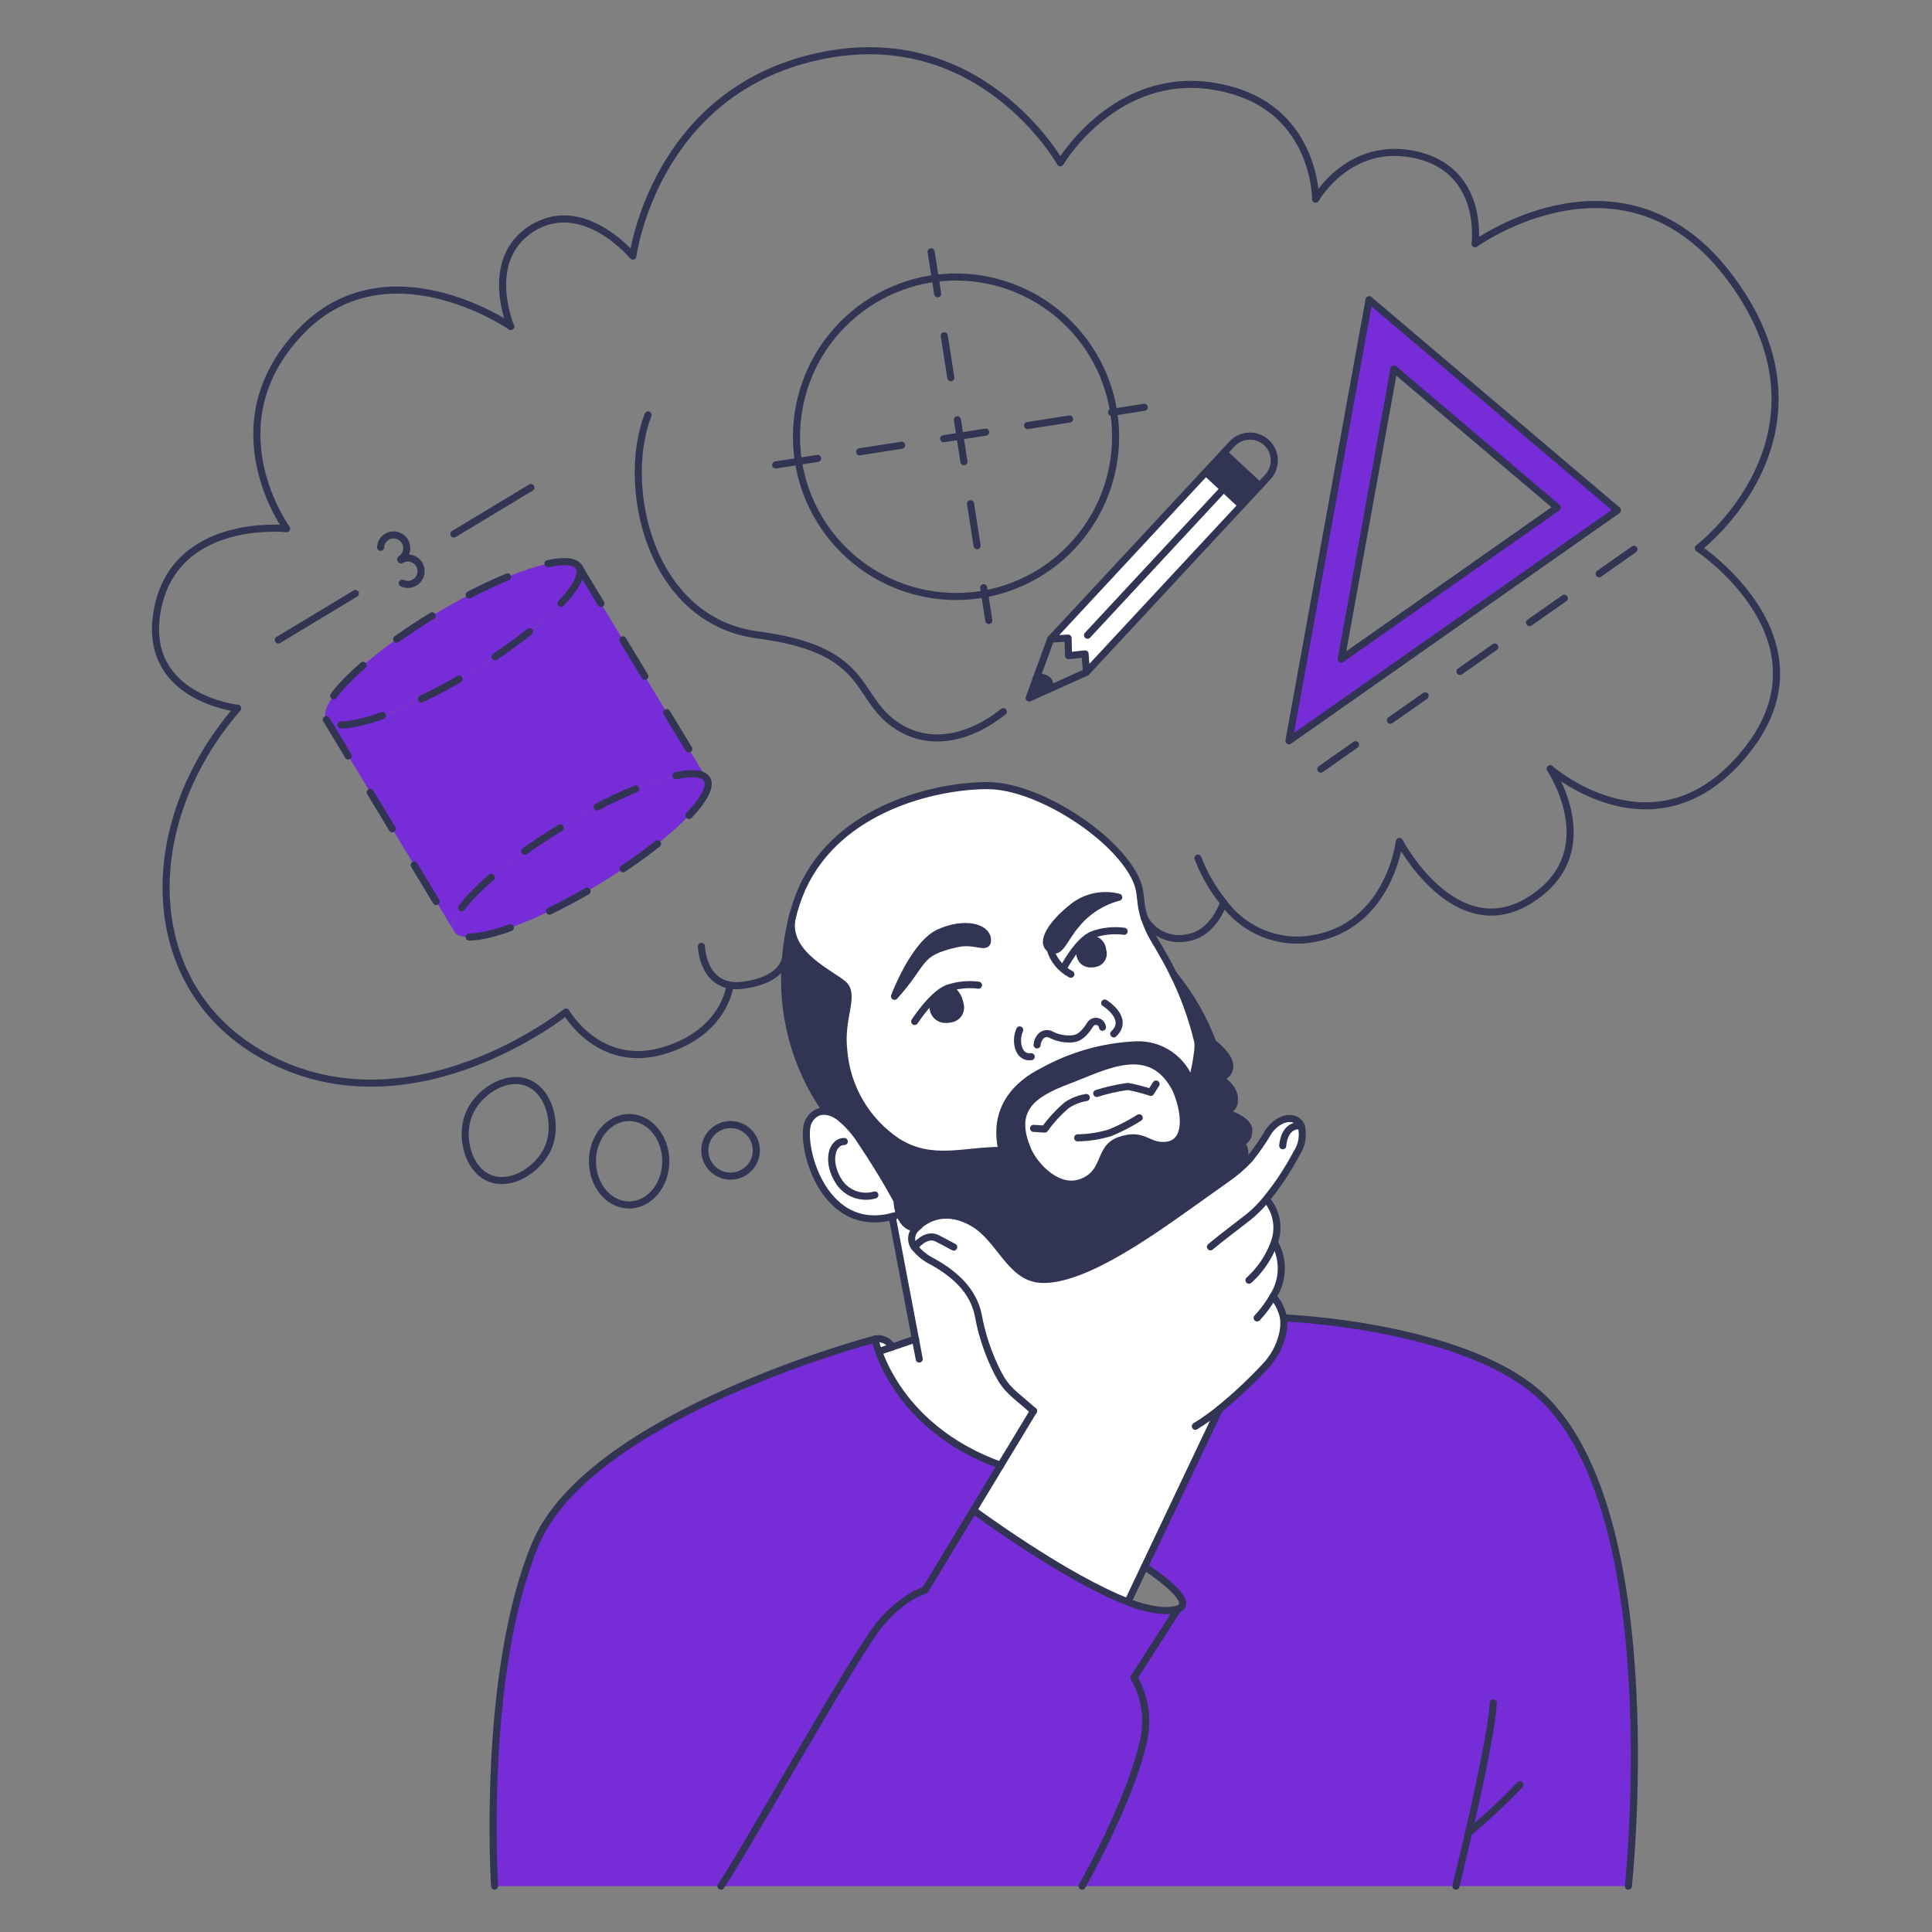    <svg
             
              xmlns="http://www.w3.org/2000/svg"
              fill="none"
              viewBox="0 0 200 200"
            >
              <rect x="0" y="0" width="200" height="200" fill="#808080" stroke="none"/>
              <g id="design-thinking-london-200-ico_BG4xe4SLvQqBzhKF">
                <path
                  id="Vector"
                  fill="#762cd6"
                  d="M150.715 195.251H112.026C114.605 190.603 117.356 184.658 118.305 180.512C118.913 178.196 118.584 175.733 117.389 173.658L121.946 166.563C124.081 165.754 118.488 162.182 118.488 162.182L126.228 145.882C127.895 144.522 129.468 143.052 130.938 141.482C131.819 140.569 132.444 139.44 132.748 138.208C132.901 137.63 132.943 137.029 132.872 136.435L132.909 136.427C132.909 136.427 152.531 137.171 160.191 145.164C172.597 158.109 168.568 195.247 168.568 195.247H150.715V195.251Z"
                ></path>
                <path
                  id="Vector_2"
                  fill="#762cd6"
                  d="M167.436 52.82L133.436 76.688L141.736 31.022L167.436 52.82ZM138.847 68.23L161.205 52.53L144.3 38.2L138.847 68.23Z"
                ></path>
                <path
                  id="Vector_3"
                  fill="#ffffff"
                  d="M95.081 126.922C96.147 125.922 98.181 125.109 100.759 126.622C103.543 128.259 104.572 132.233 107.708 132.431C110.844 132.629 115.455 130.05 120.059 126.922C122.015 125.596 124.466 123.805 126.825 122.142C127.749 121.516 128.602 120.79 129.367 119.977C130.092 119.07 130.751 118.113 131.341 117.113C132.462 115.53 134.206 115.384 134.704 116.552C134.83 117.034 134.851 117.538 134.767 118.029C134.683 118.521 134.496 118.989 134.217 119.402C133.327 121.091 132.269 122.687 131.059 124.164L131.213 124.292C131.699 124.905 132.017 125.634 132.135 126.408C132.253 127.181 132.168 127.972 131.887 128.702L131.993 128.739C132.45 129.584 132.672 130.537 132.635 131.497C132.598 132.457 132.304 133.389 131.784 134.197C132.334 134.836 132.709 135.608 132.872 136.435C132.943 137.029 132.901 137.63 132.748 138.208C132.444 139.44 131.819 140.569 130.938 141.482C129.468 143.052 127.895 144.522 126.228 145.882L118.488 162.182L116.854 165.625L116.773 165.838C110.25 163.332 100.773 156.338 100.773 156.338L103.582 151.693L106.992 146.06C104.871 144.188 104.212 143.917 103.267 142.078C102.306 140.188 101.628 138.166 101.256 136.078C100.743 133.712 99.025 131.983 96.524 130.595C95.803 130.242 95.169 129.733 94.67 129.104C94.449 128.817 94.344 128.458 94.377 128.097C94.409 127.736 94.577 127.401 94.846 127.159C94.92 127.076 95 127 95.081 126.922Z"
                ></path>
                <path
                  id="Vector_4"
                  fill="#313553"
                  d="M130.4 50.293L128.517 52.319L126.667 50.601L124.821 48.883L126.704 46.857L130.4 50.293Z"
                ></path>
                <path
                  id="Vector_5"
                  fill="#313553"
                  d="M126.444 115.01C126.433 115.009 126.422 115.006 126.411 115.003C126.422 115.006 126.433 115.009 126.444 115.01V115.01ZM126.458 115.01C126.828 115.12 129.323 115.885 129.279 117.021C129.235 118.248 128.385 118.248 128.385 118.248C128.554 118.402 128.684 118.593 128.765 118.806C128.847 119.019 128.877 119.248 128.854 119.475L129.367 119.975C128.602 120.788 127.749 121.514 126.825 122.14C124.466 123.803 122.015 125.594 120.059 126.92C115.459 130.048 110.847 132.631 107.708 132.429C104.569 132.227 103.543 128.257 100.759 126.62C98.177 125.103 96.147 125.92 95.081 126.92C94.25 127.356 93.528 126.664 93.147 125.72C92.965 125.264 92.87 124.779 92.865 124.288C92.865 124.288 91.365 121.46 89.136 118.171C88.503 117.155 87.694 116.259 86.748 115.526C86.737 115.519 86.726 115.508 86.715 115.501C86.379 115.209 85.958 115.034 85.515 115.001C82.261 110.377 80.776 104.738 81.329 99.111C81.329 99.074 81.329 99.052 81.329 99.052C81.44 97.71 81.659 96.378 81.985 95.071C81.263 98.822 86.197 100.836 87.34 101.928C88.534 103.067 86.94 105.364 87.34 108.737C87.49 110.623 88.064 112.451 89.02 114.084C89.976 115.716 91.289 117.112 92.86 118.166C96.487 120.466 99.871 119.041 103.721 119.093C102.977 115.942 103.999 112.865 107.999 110.862C110.937 109.241 114.208 108.317 117.56 108.162C118.835 108.099 120.094 108.463 121.139 109.197C122.183 109.931 122.953 110.992 123.325 112.213C123.325 112.213 124.215 108.752 123.97 107.752C123.391 105.368 122.553 103.054 121.47 100.852C123.213 102.979 124.594 105.377 125.558 107.952C125.558 107.952 127.305 109.227 127.305 110.363C127.308 110.669 127.191 110.964 126.979 111.185C126.767 111.406 126.476 111.534 126.17 111.542C126.17 111.542 127.97 112.582 127.778 113.952C127.78 114.115 127.745 114.277 127.676 114.424C127.606 114.572 127.504 114.702 127.377 114.804C127.249 114.907 127.101 114.979 126.941 115.015C126.782 115.051 126.617 115.051 126.458 115.014V115.01ZM120.722 118.559C122.869 118.332 122.88 115.559 121.744 112.82C119.118 107.644 114.33 110.431 110.561 111.849C106.792 113.267 104.605 114.882 106.411 119.08C107.111 120.68 109.557 123.398 112.081 122.343C114.605 121.288 113.675 118.834 115.881 118.058C118.444 117.153 118.766 118.772 120.722 118.563V118.559Z"
                ></path>
                <path
                  id="Vector_6"
                  fill="#ffffff"
                  d="M126.667 50.601L128.517 52.319L112.462 69.593L112.33 67.692L110.612 67.875L110.568 66.055L108.766 66.157L124.821 48.883L126.667 50.601Z"
                ></path>
                <path
                  id="Vector_7"
                  fill="#ffffff"
                  d="M108.7 98.212C109.718 98.886 110.11 97.212 111.44 95.67C112.568 94.305 114.099 93.33 115.813 92.886C115.005 92.675 114.159 92.652 113.341 92.821C112.522 92.989 111.754 93.344 111.095 93.857C108.839 95.622 107.686 97.542 108.7 98.212ZM92.6 103.139C95.856 99.539 94.853 98.626 99.05 97.692C101.039 97.249 102.332 98.424 102.219 97.208C102.106 95.992 99.871 95.373 97.248 96.531C94.667 97.673 92.656 102.974 92.6 103.139ZM123.977 107.758C124.222 108.758 123.332 112.219 123.332 112.219C122.96 110.998 122.19 109.936 121.146 109.203C120.101 108.469 118.842 108.105 117.567 108.168C114.215 108.323 110.944 109.247 108.006 110.868C104.006 112.868 102.984 115.948 103.728 119.099C99.878 119.047 96.494 120.472 92.867 118.172C91.296 117.118 89.983 115.722 89.027 114.09C88.071 112.457 87.497 110.629 87.347 108.743C86.947 105.37 88.541 103.073 87.347 101.934C86.204 100.842 81.27 98.828 81.992 95.077C82.246 94.019 82.594 92.985 83.032 91.989C86.805 83.615 96.922 81.326 102.226 81.33C106.995 81.33 114.164 85.711 116.918 89.846C118.479 92.183 117.753 92.831 118.471 95.036V95.044C118.651 95.588 118.87 96.118 119.127 96.63C119.449 97.286 120.416 98.71 121.467 100.857C122.553 103.059 123.394 105.373 123.975 107.758H123.977ZM115.054 99.314C115.688 99.194 116.072 98.814 115.911 97.952C115.75 97.09 115.105 96.501 114.471 96.619C114.129 96.747 113.849 97.001 113.689 97.33C113.53 97.659 113.503 98.036 113.614 98.384C113.633 98.547 113.687 98.703 113.774 98.842C113.86 98.981 113.976 99.1 114.113 99.188C114.251 99.277 114.406 99.335 114.569 99.356C114.731 99.378 114.896 99.364 115.052 99.314H115.054ZM99.907 105.179C100.592 105.047 101.007 104.629 100.834 103.703C100.661 102.777 99.962 102.131 99.274 102.263C98.903 102.401 98.6 102.676 98.428 103.032C98.255 103.387 98.226 103.796 98.347 104.172C98.367 104.348 98.426 104.518 98.519 104.669C98.613 104.819 98.739 104.948 98.888 105.044C99.037 105.14 99.205 105.202 99.381 105.226C99.557 105.249 99.736 105.233 99.905 105.179H99.907Z"
                ></path>
                <path
                  id="Vector_8"
                  fill="#762cd6"
                  d="M121.946 166.563L117.389 173.658C118.584 175.733 118.913 178.196 118.305 180.512C117.356 184.658 114.605 190.603 112.026 195.251H74.631C77.411 191.171 88.569 171.051 91.231 167.962C93.663 165.138 95.762 164.625 95.762 164.625L100.777 156.336C100.777 156.336 110.253 163.336 116.777 165.836C117.879 166.298 119.045 166.592 120.235 166.708C120.809 166.769 121.39 166.72 121.946 166.563V166.563Z"
                ></path>
                <path
                  id="Vector_9"
                  fill="#ffffff"
                  d="M94.686 106.128C96.501 106.045 98.31 105.857 100.103 105.567C101.689 105.205 101.788 102.988 101.788 102.988C101.788 102.988 101.235 101.388 98.982 102.062C97.239 102.582 94.686 106.128 94.686 106.128Z"
                ></path>
                <path
                  id="Vector_10"
                  fill="#ffffff"
                  d="M109.7 100.267C111.518 100.229 113.33 100.041 115.117 99.706C117.374 99.058 116.627 96.49 116.627 96.49C116.627 96.49 116.308 95.772 114 96.201C112.806 96.421 109.7 100.267 109.7 100.267Z"
                ></path>
                <path
                  id="Vector_11"
                  fill="#ffffff"
                  d="M121.744 112.824C122.88 115.563 122.869 118.336 120.722 118.563C118.766 118.772 118.444 117.153 115.876 118.063C113.676 118.839 114.605 121.297 112.076 122.348C109.547 123.399 107.102 120.689 106.406 119.085C104.6 114.885 106.783 113.271 110.556 111.854C114.329 110.437 119.118 107.648 121.744 112.824Z"
                ></path>
                <path
                  id="Vector_12"
                  fill="#313553"
                  d="M111.1 93.857C111.759 93.344 112.527 92.989 113.346 92.821C114.164 92.652 115.01 92.675 115.818 92.886C114.104 93.33 112.573 94.305 111.445 95.67C110.115 97.216 109.723 98.886 108.705 98.212C107.687 97.538 108.839 95.622 111.1 93.857Z"
                ></path>
                <path
                  id="Vector_13"
                  fill="#313553"
                  d="M107.308 70.157C108.158 69.945 109.001 70.502 108.579 71.34L106.539 72.26L107.305 70.16L107.308 70.157Z"
                ></path>
                <path
                  id="Vector_14"
                  fill="#ffffff"
                  d="M92.356 139.442L94.766 138.622L92.356 125.933C92.525 125.893 92.693 125.842 92.865 125.787L93.147 125.717C93.528 126.666 94.247 127.358 95.081 126.917C94.997 126.994 94.92 127.071 94.847 127.152C94.578 127.394 94.41 127.729 94.378 128.09C94.345 128.451 94.45 128.81 94.671 129.097C95.17 129.726 95.803 130.236 96.525 130.588C99.025 131.976 100.744 133.705 101.257 136.071C101.629 138.159 102.306 140.181 103.268 142.071C104.213 143.91 104.868 144.181 106.993 146.053L103.583 151.686C92.356 147.639 90.565 138.617 90.565 138.617C90.913 138.54 91.276 138.578 91.6 138.727C91.923 138.876 92.189 139.127 92.356 139.442V139.442Z"
                ></path>
                <path
                  id="Vector_15"
                  fill="#762cd6"
                  d="M103.583 151.691L100.774 156.336L95.759 164.625C95.759 164.625 93.659 165.138 91.228 167.962C88.569 171.05 77.411 191.171 74.628 195.251H51.2C51.2 195.251 49.79 173.288 55.427 159.841C61.064 146.394 90.57 138.622 90.57 138.622C90.57 138.622 92.356 147.644 103.583 151.691Z"
                ></path>
                <path
                  id="Vector_16"
                  fill="#313553"
                  d="M102.217 97.208C102.33 98.424 101.037 97.249 99.048 97.692C94.848 98.626 95.854 99.538 92.598 103.139C92.656 102.974 94.667 97.673 97.246 96.531C99.869 95.373 102.107 95.992 102.217 97.208Z"
                ></path>
                <path
                  id="Vector_17"
                  fill="#ffffff"
                  d="M93.147 125.717L92.865 125.787C92.693 125.842 92.525 125.893 92.356 125.933C84.924 127.853 82.656 117.933 83.715 116.054C84.708 114.281 86.451 115.329 86.715 115.498C86.726 115.505 86.737 115.516 86.748 115.523C87.694 116.256 88.503 117.152 89.136 118.168C91.367 121.457 92.865 124.285 92.865 124.285C92.87 124.776 92.965 125.261 93.147 125.717V125.717Z"
                ></path>
                <path
                  id="Vector_18"
                  fill="#762cd6"
                  d="M73.184 80.655C74.191 82.326 69.155 87.216 61.935 91.575C54.715 95.934 48.041 98.113 47.035 96.439C46.029 94.765 51.061 89.879 58.28 85.523C65.499 81.167 72.173 78.985 73.184 80.655Z"
                ></path>
                <path
                  id="Vector_19"
                  fill="#762cd6"
                  d="M59.931 58.7L73.184 80.655C72.173 78.985 65.503 81.164 58.284 85.523C51.065 89.882 46.023 94.769 47.034 96.439L33.781 74.491C34.792 76.161 41.463 73.981 48.681 69.622C55.899 65.263 60.939 60.377 59.931 58.7Z"
                ></path>
                <path
                  id="Vector_20"
                  fill="#762cd6"
                  d="M59.931 58.7C60.939 60.374 55.906 65.26 48.682 69.619C41.458 73.978 34.792 76.158 33.782 74.488C32.772 72.818 37.812 67.927 45.031 63.568C52.25 59.209 58.924 57.033 59.931 58.7Z"
                ></path>
                <path
                  id="Vector_21"
                  stroke="#313553"
                  stroke-linecap="round"
                  stroke-linejoin="round"
                  stroke-width=".733"
                  d="M106.993 116.809L108.154 116.882C108.806 115.971 109.566 115.143 110.418 114.417C111.028 114.001 111.725 113.727 112.455 113.617"
                ></path>
                <path
                  id="Vector_22"
                  stroke="#313553"
                  stroke-linecap="round"
                  stroke-linejoin="round"
                  stroke-width=".733"
                  d="M113.535 113.19C114.583 112.863 115.657 112.621 116.744 112.468C117.551 112.613 118.345 112.819 119.121 113.084L119.675 112.219"
                ></path>
                <path
                  id="Vector_23"
                  stroke="#313553"
                  stroke-linecap="round"
                  stroke-linejoin="round"
                  stroke-width=".733"
                  d="M111.557 117.791C112.693 117.772 113.821 117.596 114.909 117.267C115.96 116.836 116.971 116.316 117.931 115.71"
                ></path>
                <path
                  id="Vector_24"
                  stroke="#313553"
                  stroke-linecap="round"
                  stroke-linejoin="round"
                  stroke-width=".733"
                  d="M107.36 108.168C107.379 107.862 107.494 107.57 107.689 107.333C107.822 107.161 108.015 107.046 108.229 107.009C108.443 106.972 108.664 107.016 108.847 107.133C109.539 107.474 110.314 107.612 111.081 107.533C111.975 107.433 112.535 106.551 112.881 106.024C112.961 105.909 113.073 105.821 113.204 105.772C113.335 105.723 113.478 105.715 113.613 105.749C113.749 105.783 113.871 105.858 113.962 105.964C114.054 106.069 114.112 106.2 114.127 106.339"
                ></path>
                <path
                  id="Vector_25"
                  stroke="#313553"
                  stroke-linecap="round"
                  stroke-linejoin="round"
                  stroke-width=".733"
                  d="M105.561 106.615C105.048 107.736 105.382 109.574 106.752 109.388"
                ></path>
                <path
                  id="Vector_26"
                  stroke="#313553"
                  stroke-linecap="round"
                  stroke-linejoin="round"
                  stroke-width=".733"
                  d="M114.36 103.835C114.36 103.835 116.971 105.435 115.294 107.025"
                ></path>
                <path
                  id="Vector_27"
                  stroke="#313553"
                  stroke-linecap="round"
                  stroke-linejoin="round"
                  stroke-width=".733"
                  d="M92.6 103.139C92.658 102.974 94.669 97.673 97.248 96.531C99.871 95.373 102.109 95.992 102.219 97.208C102.329 98.424 101.039 97.249 99.05 97.692C94.851 98.626 95.854 99.538 92.6 103.139Z"
                ></path>
                <path
                  id="Vector_28"
                  stroke="#313553"
                  stroke-linecap="round"
                  stroke-linejoin="round"
                  stroke-width=".733"
                  d="M108.7 98.212C109.718 98.886 110.11 97.212 111.44 95.67C112.568 94.305 114.099 93.33 115.813 92.886C115.005 92.675 114.159 92.652 113.341 92.821C112.522 92.989 111.754 93.344 111.095 93.857C108.839 95.622 107.686 97.542 108.7 98.212Z"
                ></path>
                <path
                  id="Vector_29"
                  stroke="#313553"
                  stroke-linecap="round"
                  stroke-linejoin="round"
                  stroke-width=".733"
                  d="M94.686 105.743C94.686 105.743 96.506 102.934 98.056 102.325C99.094 101.961 100.203 101.846 101.294 101.988"
                ></path>
                <path
                  id="Vector_30"
                  fill="#313553"
                  d="M99.722 103.787C99.626 103.242 99.361 102.741 98.964 102.355C98.55 101.97 98.18 102.435 97.693 102.531C96.719 102.714 96.008 103.201 96.235 104.443C96.283 104.855 96.485 105.234 96.8 105.503C97.115 105.773 97.521 105.913 97.935 105.897C98.091 105.896 98.247 105.881 98.4 105.853C98.634 105.829 98.86 105.752 99.061 105.628C99.262 105.504 99.432 105.337 99.559 105.138C99.686 104.94 99.766 104.715 99.795 104.481C99.823 104.247 99.798 104.01 99.722 103.787V103.787Z"
                ></path>
                <path
                  id="Vector_31"
                  stroke="#313553"
                  stroke-linecap="round"
                  stroke-linejoin="round"
                  stroke-width=".733"
                  d="M110.125 100.157C110.125 100.157 111.579 97.347 113.132 96.743C114.17 96.377 115.28 96.261 116.371 96.406"
                ></path>
                <path
                  id="Vector_32"
                  fill="#313553"
                  d="M114.506 98.285C114.486 98.066 114.421 97.854 114.314 97.662C114.207 97.471 114.062 97.303 113.887 97.171C113.712 97.038 113.511 96.944 113.297 96.894C113.083 96.844 112.861 96.839 112.646 96.879C112.43 96.92 112.225 97.005 112.044 97.129C111.863 97.253 111.71 97.414 111.595 97.601C111.48 97.788 111.405 97.997 111.375 98.214C111.345 98.432 111.361 98.653 111.422 98.864C111.451 99.07 111.521 99.269 111.629 99.447C111.736 99.625 111.879 99.78 112.048 99.901C112.306 100.072 112.61 100.16 112.92 100.153C113.058 100.152 113.195 100.139 113.33 100.113C113.537 100.09 113.736 100.021 113.913 99.912C114.09 99.802 114.24 99.654 114.353 99.479C114.466 99.304 114.538 99.106 114.564 98.899C114.591 98.693 114.571 98.483 114.506 98.285V98.285Z"
                ></path>
                <path
                  id="Vector_33"
                  stroke="#313553"
                  stroke-linecap="round"
                  stroke-linejoin="round"
                  stroke-width=".733"
                  d="M108.7 98.212C108.859 98.776 109.132 99.302 109.503 99.756C109.873 100.21 110.333 100.584 110.854 100.853"
                ></path>
                <path
                  id="Vector_34"
                  stroke="#313553"
                  stroke-linecap="round"
                  stroke-linejoin="round"
                  stroke-width=".733"
                  d="M86.715 115.5C86.451 115.331 84.708 114.283 83.715 116.056C82.66 117.932 84.924 127.856 92.356 125.935C92.525 125.895 92.693 125.844 92.865 125.789"
                ></path>
                <path
                  id="Vector_35"
                  stroke="#313553"
                  stroke-linecap="round"
                  stroke-linejoin="round"
                  stroke-width=".733"
                  d="M87.4 118.168C86.034 118.168 85.532 120.395 86.9 122.41C87.3 122.981 87.869 123.413 88.526 123.644C89.184 123.876 89.897 123.897 90.567 123.703"
                ></path>
                <path
                  id="Vector_36"
                  stroke="#313553"
                  stroke-linecap="round"
                  stroke-linejoin="round"
                  stroke-width=".733"
                  d="M95.158 126.882C95.133 126.897 95.108 126.91 95.081 126.922C94.25 127.358 93.528 126.666 93.147 125.722C92.966 125.266 92.87 124.781 92.865 124.29C92.865 124.29 91.365 121.462 89.136 118.173C88.503 117.157 87.694 116.261 86.748 115.528C86.737 115.521 86.726 115.51 86.715 115.502C86.378 115.213 85.958 115.04 85.515 115.008"
                ></path>
                <path
                  id="Vector_37"
                  stroke="#313553"
                  stroke-linecap="round"
                  stroke-linejoin="round"
                  stroke-width=".733"
                  d="M81.33 99.113C80.779 104.739 82.264 110.376 85.517 115"
                ></path>
                <path
                  id="Vector_38"
                  stroke="#313553"
                  stroke-linecap="round"
                  stroke-linejoin="round"
                  stroke-width=".733"
                  d="M118.469 95.032C117.751 92.832 118.477 92.179 116.916 89.842C114.162 85.707 106.993 81.326 102.224 81.326C96.924 81.326 86.803 83.611 83.03 91.985C82.592 92.981 82.244 94.015 81.99 95.073C81.664 96.38 81.445 97.712 81.334 99.054"
                ></path>
                <path
                  id="Vector_39"
                  stroke="#313553"
                  stroke-linecap="round"
                  stroke-linejoin="round"
                  stroke-width=".733"
                  d="M121.469 100.853C120.418 98.706 119.451 97.282 119.129 96.626C118.872 96.114 118.653 95.584 118.473 95.04"
                ></path>
                <path
                  id="Vector_40"
                  stroke="#313553"
                  stroke-linecap="round"
                  stroke-linejoin="round"
                  stroke-width=".733"
                  d="M82.118 94.567C82.064 94.733 82.021 94.902 81.99 95.073C81.268 98.824 86.202 100.838 87.345 101.93C88.539 103.069 86.945 105.366 87.345 108.739C87.495 110.625 88.069 112.453 89.025 114.086C89.981 115.718 91.294 117.114 92.865 118.168C96.492 120.468 99.876 119.043 103.726 119.095C102.982 115.944 104.004 112.867 108.004 110.864C110.942 109.243 114.213 108.319 117.565 108.164C118.84 108.101 120.099 108.465 121.144 109.199C122.188 109.933 122.958 110.994 123.33 112.215C123.33 112.215 124.22 108.754 123.975 107.754C123.396 105.37 122.558 103.056 121.475 100.854"
                ></path>
                <path
                  id="Vector_41"
                  stroke="#313553"
                  stroke-linecap="round"
                  stroke-linejoin="round"
                  stroke-width=".733"
                  d="M126.458 115.014C126.617 115.051 126.782 115.052 126.942 115.016C127.101 114.98 127.25 114.909 127.377 114.807C127.505 114.705 127.608 114.575 127.677 114.427C127.747 114.28 127.783 114.118 127.781 113.955C127.967 112.585 126.173 111.545 126.173 111.545C126.479 111.537 126.77 111.409 126.982 111.188C127.194 110.967 127.312 110.672 127.308 110.366C127.308 109.23 125.561 107.955 125.561 107.955C124.597 105.38 123.216 102.982 121.473 100.855V100.855"
                ></path>
                <path
                  id="Vector_42"
                  stroke="#313553"
                  stroke-linecap="round"
                  stroke-linejoin="round"
                  stroke-width=".733"
                  d="M126.444 115.01C126.433 115.009 126.422 115.006 126.411 115.003C126.422 115.006 126.433 115.009 126.444 115.01V115.01Z"
                ></path>
                <path
                  id="Vector_43"
                  stroke="#313553"
                  stroke-linecap="round"
                  stroke-linejoin="round"
                  stroke-width=".733"
                  d="M126.444 115.01C126.444 115.01 126.451 115.01 126.458 115.01"
                ></path>
                <path
                  id="Vector_44"
                  stroke="#313553"
                  stroke-linecap="round"
                  stroke-linejoin="round"
                  stroke-width=".733"
                  d="M128.854 119.479C128.877 119.252 128.847 119.023 128.765 118.81C128.684 118.597 128.554 118.406 128.385 118.252C128.385 118.252 129.235 118.252 129.279 117.025C129.323 115.889 126.828 115.125 126.458 115.014"
                ></path>
                <path
                  id="Vector_45"
                  stroke="#313553"
                  stroke-linecap="round"
                  stroke-linejoin="round"
                  stroke-width=".733"
                  d="M125.308 129.072C126.403 128.149 127.601 127.272 129.242 125.988C129.909 125.446 130.518 124.836 131.059 124.168C132.269 122.691 133.327 121.095 134.217 119.406C134.496 118.993 134.683 118.525 134.767 118.033C134.851 117.542 134.83 117.038 134.704 116.556C134.204 115.388 132.462 115.534 131.341 117.117C130.751 118.117 130.091 119.074 129.367 119.981C128.602 120.794 127.749 121.52 126.825 122.146C124.466 123.809 122.015 125.6 120.059 126.926C115.459 130.054 110.847 132.637 107.708 132.435C104.569 132.233 103.543 128.263 100.759 126.626C98.176 125.109 96.147 125.926 95.081 126.926C94.997 127.003 94.92 127.08 94.847 127.161C94.578 127.403 94.41 127.738 94.378 128.099C94.345 128.46 94.45 128.819 94.671 129.106C95.17 129.735 95.803 130.244 96.524 130.597C99.024 131.985 100.744 133.714 101.257 136.08C101.629 138.168 102.307 140.19 103.268 142.08C104.213 143.919 104.868 144.19 106.993 146.062"
                ></path>
                <path
                  id="Vector_46"
                  stroke="#313553"
                  stroke-linecap="round"
                  stroke-linejoin="round"
                  stroke-width=".733"
                  d="M131.993 128.743C132.45 129.588 132.671 130.541 132.635 131.501C132.598 132.461 132.304 133.393 131.784 134.201C131.328 135.009 130.775 135.758 130.136 136.431"
                ></path>
                <path
                  id="Vector_47"
                  stroke="#313553"
                  stroke-linecap="round"
                  stroke-linejoin="round"
                  stroke-width=".733"
                  d="M131.784 134.2C132.334 134.839 132.709 135.611 132.872 136.438C132.943 137.032 132.901 137.633 132.748 138.211C132.444 139.443 131.819 140.572 130.938 141.485C129.468 143.055 127.895 144.525 126.228 145.885C125.439 146.525 124.609 147.114 123.744 147.647"
                ></path>
                <path
                  id="Vector_48"
                  stroke="#313553"
                  stroke-linecap="round"
                  stroke-linejoin="round"
                  stroke-width=".733"
                  d="M126.228 145.882L118.488 162.182L116.854 165.625"
                ></path>
                <path
                  id="Vector_49"
                  stroke="#313553"
                  stroke-linecap="round"
                  stroke-linejoin="round"
                  stroke-width=".733"
                  d="M106.993 146.058L103.583 151.691L100.774 156.336L95.759 164.625C95.759 164.625 93.659 165.138 91.228 167.962C88.569 171.05 77.411 191.171 74.628 195.251"
                ></path>
                <path
                  id="Vector_50"
                  stroke="#313553"
                  stroke-linecap="round"
                  stroke-linejoin="round"
                  stroke-width=".733"
                  d="M100.774 156.336C100.774 156.336 110.25 163.336 116.774 165.836C117.876 166.298 119.042 166.592 120.232 166.708C120.808 166.769 121.39 166.719 121.947 166.561C124.082 165.751 118.489 162.18 118.489 162.18"
                ></path>
                <path
                  id="Vector_51"
                  stroke="#313553"
                  stroke-linecap="round"
                  stroke-linejoin="round"
                  stroke-width=".733"
                  d="M121.946 166.563L117.389 173.658C118.584 175.733 118.913 178.196 118.305 180.512C117.356 184.658 114.605 190.603 112.026 195.251"
                ></path>
                <path
                  id="Vector_52"
                  stroke="#313553"
                  stroke-linecap="round"
                  stroke-linejoin="round"
                  stroke-width=".733"
                  d="M51.2 195.251C51.2 195.251 49.79 173.288 55.427 159.841C61.064 146.394 90.57 138.622 90.57 138.622C90.57 138.622 92.361 147.644 103.588 151.691"
                ></path>
                <path
                  id="Vector_53"
                  stroke="#313553"
                  stroke-linecap="round"
                  stroke-linejoin="round"
                  stroke-width=".733"
                  d="M92.356 125.933L94.766 138.622L95.158 140.684"
                ></path>
                <path
                  id="Vector_54"
                  stroke="#313553"
                  stroke-linecap="round"
                  stroke-linejoin="round"
                  stroke-width=".733"
                  d="M91.1 139.871L92.356 139.442L94.766 138.622H94.77"
                ></path>
                <path
                  id="Vector_55"
                  stroke="#313553"
                  stroke-linecap="round"
                  stroke-linejoin="round"
                  stroke-width=".733"
                  d="M132.909 136.431C132.909 136.431 152.531 137.175 160.191 145.168C172.597 158.113 168.568 195.251 168.568 195.251"
                ></path>
                <path
                  id="Vector_56"
                  stroke="#313553"
                  stroke-linecap="round"
                  stroke-linejoin="round"
                  stroke-width=".733"
                  d="M152.03 189.724C151.308 192.856 150.715 195.251 150.715 195.251"
                ></path>
                <path
                  id="Vector_57"
                  stroke="#313553"
                  stroke-linecap="round"
                  stroke-linejoin="round"
                  stroke-width=".733"
                  d="M154.579 176.292C154.484 178.702 153.114 185.035 152.033 189.72"
                ></path>
                <path
                  id="Vector_58"
                  stroke="#313553"
                  stroke-linecap="round"
                  stroke-linejoin="round"
                  stroke-width=".733"
                  d="M106.411 119.084C107.111 120.684 109.557 123.402 112.081 122.347C114.605 121.292 113.675 118.838 115.881 118.062C118.449 117.153 118.771 118.772 120.727 118.562C122.874 118.335 122.885 115.562 121.749 112.823C119.123 107.647 114.335 110.434 110.566 111.852C106.797 113.27 104.605 114.886 106.411 119.084Z"
                ></path>
                <path
                  id="Vector_59"
                  stroke="#313553"
                  stroke-linecap="round"
                  stroke-linejoin="round"
                  stroke-width=".733"
                  d="M160.476 79.589L160.487 79.6C160.714 79.948 166.095 88.26 158.454 93.124C150.649 98.095 144.865 87.106 144.865 87.106C144.865 87.106 143.737 96.606 134.839 97.306C133.262 97.394 131.689 97.087 130.261 96.411C128.834 95.736 127.598 94.713 126.667 93.438C125.547 92.053 124.652 90.501 124.015 88.838"
                ></path>
                <path
                  id="Vector_60"
                  stroke="#313553"
                  stroke-linecap="round"
                  stroke-linejoin="round"
                  stroke-width=".733"
                  d="M136.2 20.608C136.3 20.432 139.672 14.623 146.372 15.982C153.752 17.482 152.698 25.235 152.698 25.235C152.698 25.235 168.28 13.953 179.276 28.993C191.086 45.146 175.807 56.751 175.807 56.751C175.807 56.751 190.031 66.194 180.778 77.758C171.708 89.095 160.914 79.958 160.492 79.6"
                ></path>
                <path
                  id="Vector_61"
                  stroke="#313553"
                  stroke-linecap="round"
                  stroke-linejoin="round"
                  stroke-width=".733"
                  d="M52.869 33.8C52.785 33.6 50.038 26.943 54.95 23.727C60.298 20.227 65.517 26.511 65.517 26.511C65.517 26.511 67.693 9.623 84.594 5.865C101.495 2.107 109.762 16.85 109.762 16.85C109.762 16.85 116.107 6.05 127.609 9.374C136.158 11.843 136.195 20.462 136.195 20.605"
                ></path>
                <path
                  id="Vector_62"
                  stroke="#313553"
                  stroke-linecap="round"
                  stroke-linejoin="round"
                  stroke-width=".733"
                  d="M75.561 102.036C75.561 102.036 75.034 106.992 68.488 108.82C61.942 110.648 58.594 104.761 58.594 104.761C58.594 104.761 42.668 117.574 27.507 109.4C14.478 102.371 14.115 85.433 24.602 73.32C24.602 73.32 14.635 72.258 16.283 63.196C18.056 53.456 29.675 54.73 29.675 54.73C29.675 54.73 21.946 44.154 30.95 34.509C39.862 24.963 52.609 33.615 52.866 33.791"
                ></path>
                <path
                  id="Vector_63"
                  stroke="#313553"
                  stroke-linecap="round"
                  stroke-linejoin="round"
                  stroke-width=".733"
                  d="M75.627 121.751C77.1 121.751 78.294 120.557 78.294 119.084C78.294 117.611 77.1 116.417 75.627 116.417C74.154 116.417 72.96 117.611 72.96 119.084C72.96 120.557 74.154 121.751 75.627 121.751Z"
                ></path>
                <path
                  id="Vector_64"
                  stroke="#313553"
                  stroke-linecap="round"
                  stroke-linejoin="round"
                  stroke-width=".733"
                  d="M65.126 124.739C67.222 124.739 68.921 122.712 68.921 120.212C68.921 117.712 67.222 115.685 65.126 115.685C63.03 115.685 61.331 117.712 61.331 120.212C61.331 122.712 63.03 124.739 65.126 124.739Z"
                ></path>
                <path
                  id="Vector_65"
                  stroke="#313553"
                  stroke-linecap="round"
                  stroke-linejoin="round"
                  stroke-width=".733"
                  d="M56.814 118.648C55.92 120.941 53.027 122.878 50.734 121.988C48.441 121.098 47.616 117.71 48.51 115.417C49.404 113.124 52.298 111.186 54.591 112.08C56.884 112.974 57.708 116.355 56.814 118.648Z"
                ></path>
                <path
                  id="Vector_66"
                  stroke="#313553"
                  stroke-dasharray="4.4 4.4"
                  stroke-linecap="round"
                  stroke-linejoin="round"
                  stroke-width=".733"
                  d="M59.931 58.7C60.939 60.374 55.906 65.26 48.682 69.619C41.458 73.978 34.792 76.158 33.782 74.488C32.772 72.818 37.812 67.927 45.031 63.568C52.25 59.209 58.924 57.033 59.931 58.7Z"
                ></path>
                <path
                  id="Vector_67"
                  stroke="#313553"
                  stroke-dasharray="4.4 4.4"
                  stroke-linecap="round"
                  stroke-linejoin="round"
                  stroke-width=".733"
                  d="M73.184 80.655C74.191 82.326 69.155 87.216 61.935 91.575C54.715 95.934 48.041 98.113 47.035 96.439C46.029 94.765 51.061 89.879 58.28 85.523C65.499 81.167 72.173 78.985 73.184 80.655Z"
                ></path>
                <path
                  id="Vector_68"
                  stroke="#313553"
                  stroke-dasharray="4.4 4.4"
                  stroke-linecap="round"
                  stroke-linejoin="round"
                  stroke-width=".733"
                  d="M33.781 74.491L47.034 96.439"
                ></path>
                <path
                  id="Vector_69"
                  stroke="#313553"
                  stroke-dasharray="4.4 4.4"
                  stroke-linecap="round"
                  stroke-linejoin="round"
                  stroke-width=".733"
                  d="M59.931 58.703L73.184 80.655"
                ></path>
                <path
                  id="Vector_70"
                  stroke="#313553"
                  stroke-linecap="round"
                  stroke-linejoin="round"
                  stroke-width=".733"
                  d="M28.811 66.252L36.789 61.439"
                ></path>
                <path
                  id="Vector_71"
                  stroke="#313553"
                  stroke-linecap="round"
                  stroke-linejoin="round"
                  stroke-width=".733"
                  d="M46.983 55.282L54.961 50.469"
                ></path>
                <path
                  id="Vector_72"
                  stroke="#313553"
                  stroke-linecap="round"
                  stroke-linejoin="round"
                  stroke-width=".733"
                  d="M41.642 60.37C41.844 60.465 42.067 60.509 42.29 60.497C42.514 60.484 42.73 60.417 42.921 60.3C43.076 60.208 43.211 60.086 43.319 59.942C43.426 59.797 43.504 59.633 43.548 59.459C43.592 59.284 43.601 59.102 43.574 58.924C43.547 58.746 43.486 58.575 43.393 58.421C43.3 58.267 43.177 58.132 43.032 58.026C42.886 57.919 42.722 57.843 42.547 57.8C42.372 57.757 42.19 57.75 42.012 57.778C41.834 57.806 41.663 57.869 41.51 57.963L41.47 57.897C41.772 57.706 41.987 57.405 42.069 57.057C42.151 56.71 42.094 56.344 41.909 56.038C41.725 55.732 41.428 55.511 41.082 55.422C40.736 55.332 40.37 55.382 40.06 55.56C39.867 55.674 39.706 55.835 39.591 56.027C39.476 56.219 39.41 56.436 39.4 56.66"
                ></path>
                <path
                  id="Vector_73"
                  stroke="#313553"
                  stroke-linecap="round"
                  stroke-linejoin="round"
                  stroke-width=".733"
                  d="M115.29 42.659C115.955 46.919 114.932 51.271 112.436 54.788C109.941 58.304 106.172 60.708 101.931 61.487C101.788 61.509 101.645 61.535 101.502 61.557C97.173 62.222 92.758 61.143 89.223 58.557C85.689 55.971 83.324 52.089 82.648 47.762C81.972 43.435 83.039 39.017 85.616 35.476C88.192 31.935 92.068 29.56 96.393 28.872C96.536 28.85 96.675 28.828 96.818 28.813C101.094 28.257 105.419 29.394 108.869 31.98C112.32 34.567 114.624 38.398 115.29 42.659V42.659Z"
                ></path>
                <path
                  id="Vector_74"
                  stroke="#313553"
                  stroke-dasharray="4.4 4.4"
                  stroke-linecap="round"
                  stroke-linejoin="round"
                  stroke-width=".733"
                  d="M96.389 26.066L96.818 28.813L99.374 45.15L101.931 61.487L102.36 64.231"
                ></path>
                <path
                  id="Vector_75"
                  stroke="#313553"
                  stroke-dasharray="4.4 4.4"
                  stroke-linecap="round"
                  stroke-linejoin="round"
                  stroke-width=".733"
                  d="M80.294 48.132L82.605 47.769L99.374 45.15L115.29 42.659L118.455 42.165"
                ></path>
                <path
                  id="Vector_76"
                  stroke="#313553"
                  stroke-linecap="round"
                  stroke-linejoin="round"
                  stroke-width=".733"
                  d="M67.089 42.949C64.232 50.271 67.202 64.267 78.462 65.732C89.722 67.197 88.532 71.791 92.262 74.714C95.992 77.637 100.462 76.388 103.87 73.67"
                ></path>
                <path
                  id="Vector_77"
                  stroke="#313553"
                  stroke-linecap="round"
                  stroke-linejoin="round"
                  stroke-width=".733"
                  d="M128.517 52.319L112.462 69.593L112.33 67.692L110.612 67.875L110.568 66.055L108.766 66.157L124.821 48.883"
                ></path>
                <path
                  id="Vector_78"
                  stroke="#313553"
                  stroke-linecap="round"
                  stroke-linejoin="round"
                  stroke-width=".733"
                  d="M107.305 70.157L106.539 72.26L108.579 71.34L112.462 69.593"
                ></path>
                <path
                  id="Vector_79"
                  stroke="#313553"
                  stroke-linecap="round"
                  stroke-linejoin="round"
                  stroke-width=".733"
                  d="M108.766 66.157L107.308 70.157"
                ></path>
                <path
                  id="Vector_80"
                  stroke="#313553"
                  stroke-linecap="round"
                  stroke-linejoin="round"
                  stroke-width=".733"
                  d="M107.305 70.157C108.155 69.945 108.998 70.502 108.576 71.34"
                ></path>
                <path
                  id="Vector_81"
                  stroke="#313553"
                  stroke-linecap="round"
                  stroke-linejoin="round"
                  stroke-width=".733"
                  d="M126.667 50.601L112.579 65.758"
                ></path>
                <path
                  id="Vector_82"
                  stroke="#313553"
                  stroke-linecap="round"
                  stroke-linejoin="round"
                  stroke-width=".733"
                  d="M130.4 50.293L128.517 52.319L126.667 50.601L124.821 48.883L126.704 46.857"
                ></path>
                <path
                  id="Vector_83"
                  stroke="#313553"
                  stroke-linecap="round"
                  stroke-linejoin="round"
                  stroke-width=".733"
                  d="M130.4 50.293L131.239 49.388C131.465 49.145 131.64 48.86 131.756 48.549C131.871 48.238 131.924 47.908 131.912 47.577C131.9 47.245 131.822 46.92 131.684 46.618C131.546 46.317 131.35 46.046 131.107 45.82C130.864 45.594 130.579 45.419 130.268 45.303C129.957 45.188 129.627 45.135 129.296 45.147C128.964 45.159 128.639 45.237 128.337 45.375C128.036 45.513 127.765 45.709 127.539 45.952L126.7 46.857L130.4 50.293Z"
                ></path>
                <path
                  id="Vector_84"
                  stroke="#313553"
                  stroke-linecap="round"
                  stroke-linejoin="round"
                  stroke-width=".733"
                  d="M131.213 124.3C131.699 124.913 132.017 125.642 132.135 126.416C132.253 127.189 132.168 127.98 131.887 128.71C131.341 130.172 130.451 131.481 129.293 132.527"
                ></path>
                <path
                  id="Vector_85"
                  stroke="#313553"
                  stroke-linecap="round"
                  stroke-linejoin="round"
                  stroke-width=".733"
                  d="M94.671 129.1C94.671 129.1 95.832 127.58 97.015 128.191C98.198 128.802 98.73 129.1 98.73 129.1"
                ></path>
                <path
                  id="Vector_86"
                  stroke="#313553"
                  stroke-linecap="round"
                  stroke-linejoin="round"
                  stroke-width=".733"
                  d="M90.565 138.622C90.912 138.544 91.275 138.582 91.599 138.73C91.922 138.878 92.188 139.128 92.356 139.442"
                ></path>
                <path
                  id="Vector_87"
                  stroke="#313553"
                  stroke-linecap="round"
                  stroke-linejoin="round"
                  stroke-width=".733"
                  d="M132.788 118.607C132.788 118.607 132.883 116.333 134.704 116.556"
                ></path>
                <path
                  id="Vector_88"
                  stroke="#313553"
                  stroke-linecap="round"
                  stroke-linejoin="round"
                  stroke-width=".733"
                  d="M72.613 97.974C72.613 97.974 72.693 101.49 75.572 101.981C76.048 102.057 76.532 102.057 77.008 101.981C80.898 101.435 81.29 99.472 81.33 99.109C81.33 99.072 81.33 99.05 81.33 99.05"
                ></path>
                <path
                  id="Vector_89"
                  stroke="#313553"
                  stroke-linecap="round"
                  stroke-linejoin="round"
                  stroke-width=".733"
                  d="M118.469 95.032V95.04C118.898 95.823 119.571 96.444 120.386 96.81C121.2 97.175 122.112 97.265 122.982 97.065C125.682 96.6 126.663 93.439 126.663 93.439"
                ></path>
                <path
                  id="Vector_90"
                  stroke="#313553"
                  stroke-linecap="round"
                  stroke-linejoin="round"
                  stroke-width=".733"
                  d="M167.436 52.82L141.729 31.022L133.433 76.688L167.436 52.82Z"
                ></path>
                <path
                  id="Vector_91"
                  stroke="#313553"
                  stroke-linecap="round"
                  stroke-linejoin="round"
                  stroke-width=".733"
                  d="M161.205 52.535L138.847 68.23L144.301 38.201L161.205 52.535Z"
                ></path>
                <path
                  id="Vector_92"
                  stroke="#313553"
                  stroke-dasharray="4.4 4.4"
                  stroke-linecap="round"
                  stroke-linejoin="round"
                  stroke-width=".733"
                  d="M136.729 79.619L170.733 55.751"
                ></path>
                <path
                  id="Vector_93"
                  stroke="#313553"
                  stroke-linecap="round"
                  stroke-linejoin="round"
                  stroke-width=".733"
                  d="M157.33 184.764C155.664 186.521 153.894 188.175 152.03 189.72V189.72"
                ></path>
              </g>
            </svg>